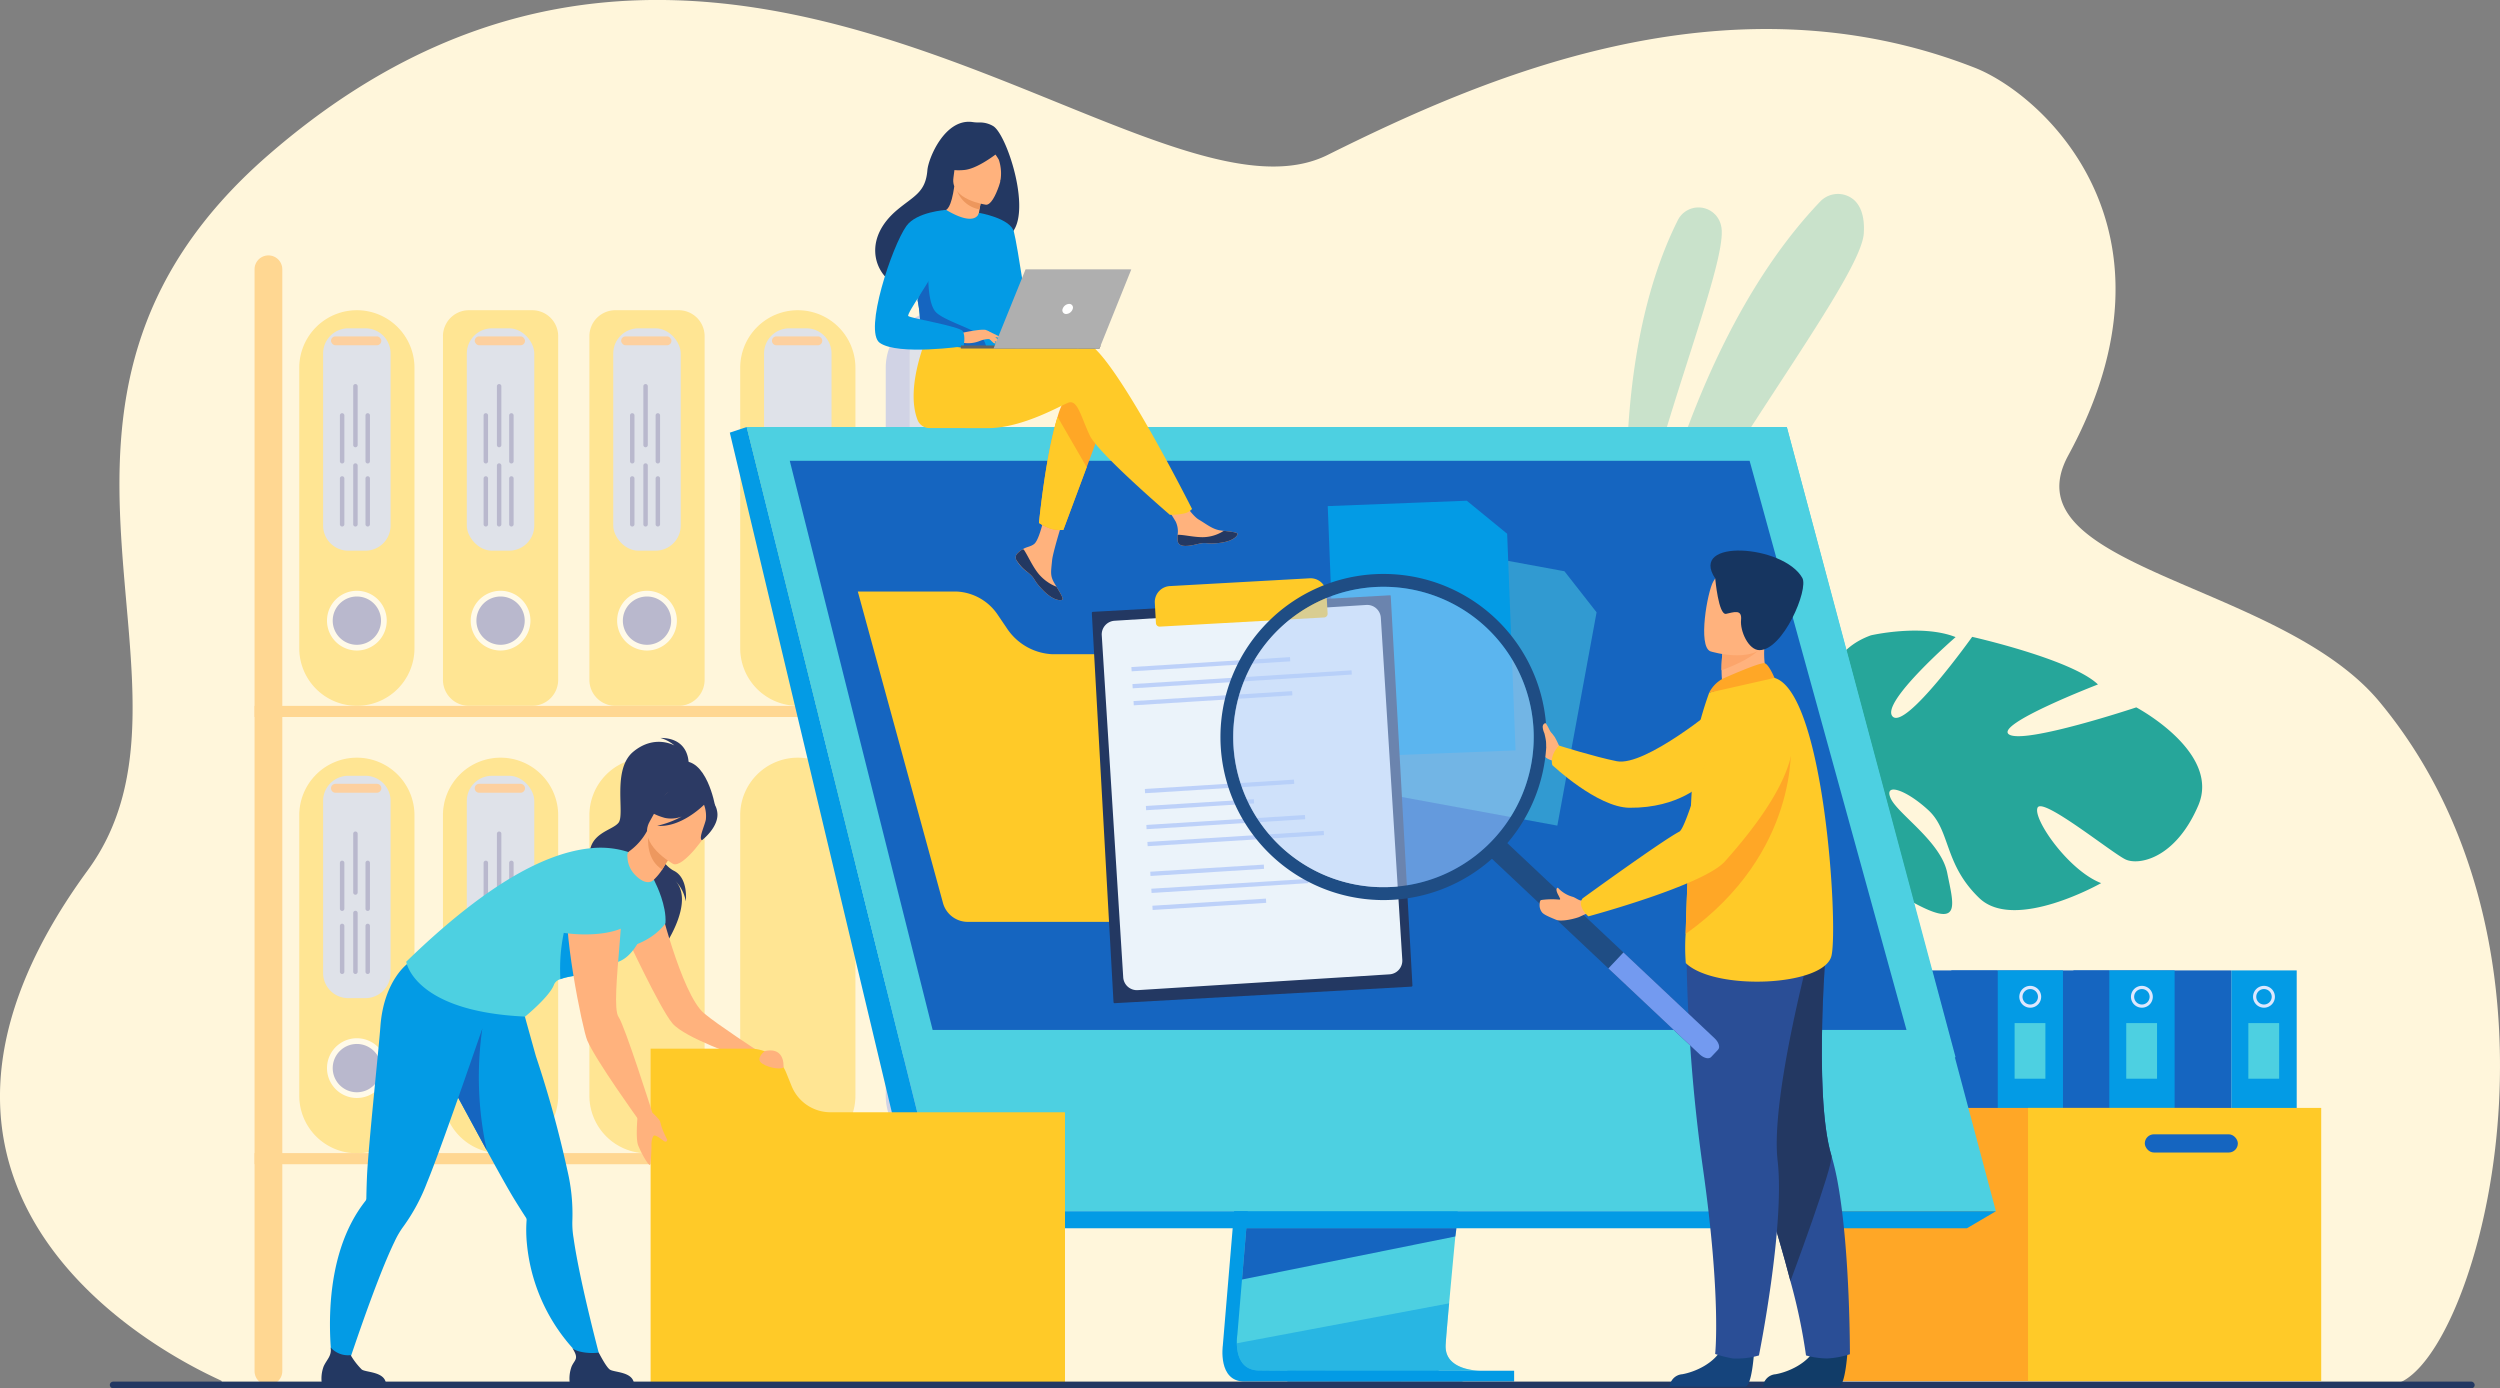 <svg xmlns="http://www.w3.org/2000/svg" width="505" height="280.458" viewBox="0 0 505 280.458">
  <rect x="0" y="0" width="505" height="280.458" fill="#808080" stroke="none"/>
  <g id="Grupo_56382" data-name="Grupo 56382" transform="translate(-152.794 -237.236)">
    <g id="Grupo_56169" data-name="Grupo 56169" transform="translate(152.794 237.236)" style="isolation: isolate">
      <path id="Trazado_104906" data-name="Trazado 104906" d="M635.332,517.005c-27.321,0-437.489.1-437.719-.615l-.039-.09a.481.481,0,0,1-.039-.132c-.152-.356-78.982-32.109-27.019-103.134,27.233-37.223-21.384-94.212,36.5-144.5,90.706-78.8,177.267,18.259,213.959,0,30.841-15.348,80.4-37.341,130.71-17.619,13.823,5.419,43.756,32.6,18.9,78.312-12.42,22.841,42.695,25.492,62.856,49.761C677.345,431.839,651.67,517.005,635.332,517.005Z" transform="translate(-152.794 -237.236)" fill="#fff6db"/>
    </g>
    <g id="Grupo_56172" data-name="Grupo 56172" transform="translate(481.346 276.41)" opacity="0.5">
      <g id="Grupo_56170" data-name="Grupo 56170" transform="translate(0 2.722)" opacity="0.5">
        <path id="Trazado_104907" data-name="Trazado 104907" d="M1760.758,515.8s-5.267-41.722,9.464-71.078a4.67,4.67,0,0,1,8.715,1.084c.016.071.032.143.047.216C1780.518,453.311,1764.876,489.595,1760.758,515.8Z" transform="translate(-1759.842 -442.163)" fill="#26a69a"/>
      </g>
      <g id="Grupo_56171" data-name="Grupo 56171" transform="translate(1.285 0)" opacity="0.5">
        <path id="Trazado_104908" data-name="Trazado 104908" d="M1766.128,517.433s8.058-55.8,37.808-87.009a4.954,4.954,0,0,1,6.825-.393c1.282,1.135,2.239,3.169,2.016,6.772C1812.183,446.412,1780.251,486.222,1766.128,517.433Z" transform="translate(-1766.128 -428.85)" fill="#26a69a"/>
      </g>
    </g>
    <g id="Grupo_56255" data-name="Grupo 56255" transform="translate(204.218 288.832)" opacity="0.4">
      <g id="Grupo_56185" data-name="Grupo 56185" transform="translate(9.025 11.068)" style="isolation: isolate">
        <g id="Grupo_56173" data-name="Grupo 56173" transform="translate(0)">
          <path id="Rectángulo_30799" data-name="Rectángulo 30799" d="M11.637,0h0A11.638,11.638,0,0,1,23.275,11.638V68.274A11.637,11.637,0,0,1,11.638,79.911h0A11.637,11.637,0,0,1,0,68.274V11.637A11.637,11.637,0,0,1,11.637,0Z" transform="translate(23.275 79.911) rotate(180)" fill="#ffca28"/>
        </g>
        <g id="Grupo_56174" data-name="Grupo 56174" transform="translate(6.182 57.221)">
          <path id="Trazado_104909" data-name="Trazado 104909" d="M489.621,829.087a5.455,5.455,0,1,0-5.455,5.455A5.455,5.455,0,0,0,489.621,829.087Z" transform="translate(-478.71 -823.632)" fill="#505aba"/>
        </g>
        <g id="Grupo_56175" data-name="Grupo 56175" transform="translate(5.605 56.675)">
          <path id="Trazado_104910" data-name="Trazado 104910" d="M481.918,833.027a6.033,6.033,0,1,1,6.033-6.033A6.04,6.04,0,0,1,481.918,833.027Zm0-10.911a4.878,4.878,0,1,0,4.878,4.878A4.883,4.883,0,0,0,481.918,822.116Z" transform="translate(-475.885 -820.961)" fill="#fff"/>
        </g>
        <g id="Grupo_56176" data-name="Grupo 56176" transform="translate(4.819 3.657)">
          <path id="Rectángulo_30800" data-name="Rectángulo 30800" d="M5.081,0H8.548A5.082,5.082,0,0,1,13.63,5.082V39.836a5.082,5.082,0,0,1-5.082,5.082H5.081A5.081,5.081,0,0,1,0,39.837V5.081A5.081,5.081,0,0,1,5.081,0Z" transform="translate(13.63 44.918) rotate(180)" fill="#aec3ff"/>
        </g>
        <g id="Grupo_56177" data-name="Grupo 56177" transform="translate(6.416 5.282)">
          <rect id="Rectángulo_30801" data-name="Rectángulo 30801" width="10.159" height="1.801" rx="0.901" transform="translate(10.159 1.801) rotate(180)" fill="#f99746"/>
        </g>
        <g id="Grupo_56184" data-name="Grupo 56184" transform="translate(8.211 14.912)">
          <g id="Grupo_56178" data-name="Grupo 56178" transform="translate(5.165 18.627)">
            <path id="Trazado_104911" data-name="Trazado 104911" d="M513.9,708.245V717.5a.45.45,0,0,0,.45.45h0a.451.451,0,0,0,.45-.45v-9.258a.451.451,0,0,0-.45-.45h0A.45.45,0,0,0,513.9,708.245Z" transform="translate(-513.896 -707.795)" fill="#505aba"/>
          </g>
          <g id="Grupo_56179" data-name="Grupo 56179" transform="translate(5.165 5.889)">
            <path id="Trazado_104912" data-name="Trazado 104912" d="M513.9,645.941V655.2a.451.451,0,0,0,.45.45h0a.451.451,0,0,0,.45-.45v-9.258a.451.451,0,0,0-.45-.451h0A.451.451,0,0,0,513.9,645.941Z" transform="translate(-513.896 -645.491)" fill="#505aba"/>
          </g>
          <g id="Grupo_56180" data-name="Grupo 56180" transform="translate(0 18.627)">
            <path id="Trazado_104913" data-name="Trazado 104913" d="M488.633,708.245V717.5a.45.45,0,0,0,.45.45h0a.45.45,0,0,0,.45-.45v-9.258a.45.45,0,0,0-.45-.45h0A.45.45,0,0,0,488.633,708.245Z" transform="translate(-488.633 -707.795)" fill="#505aba"/>
          </g>
          <g id="Grupo_56181" data-name="Grupo 56181" transform="translate(0 5.889)">
            <path id="Trazado_104914" data-name="Trazado 104914" d="M488.633,645.941V655.2a.45.45,0,0,0,.45.45h0a.451.451,0,0,0,.45-.45v-9.258a.45.45,0,0,0-.45-.451h0A.45.45,0,0,0,488.633,645.941Z" transform="translate(-488.633 -645.491)" fill="#505aba"/>
          </g>
          <g id="Grupo_56182" data-name="Grupo 56182" transform="translate(2.687 16.014)">
            <path id="Trazado_104915" data-name="Trazado 104915" d="M501.778,695.465v11.871a.45.45,0,0,0,.45.45h0a.45.45,0,0,0,.45-.45V695.465a.45.45,0,0,0-.45-.45h0A.45.45,0,0,0,501.778,695.465Z" transform="translate(-501.778 -695.015)" fill="#505aba"/>
          </g>
          <g id="Grupo_56183" data-name="Grupo 56183" transform="translate(2.687)">
            <path id="Trazado_104916" data-name="Trazado 104916" d="M501.778,617.135v11.871a.45.45,0,0,0,.45.45h0a.45.45,0,0,0,.45-.45V617.135a.45.45,0,0,0-.45-.45h0A.45.45,0,0,0,501.778,617.135Z" transform="translate(-501.778 -616.685)" fill="#505aba"/>
          </g>
        </g>
      </g>
      <g id="Grupo_56198" data-name="Grupo 56198" transform="translate(38.052 11.068)">
        <g id="Grupo_56186" data-name="Grupo 56186" transform="translate(0 0)">
          <path id="Trazado_105045" data-name="Trazado 105045" d="M5.248,0H18.027a5.248,5.248,0,0,1,5.248,5.248V74.663a5.248,5.248,0,0,1-5.248,5.248H5.248A5.248,5.248,0,0,1,0,74.663V5.248A5.248,5.248,0,0,1,5.248,0Z" transform="translate(23.276 79.911) rotate(-180)" fill="#ffca28"/>
        </g>
        <g id="Grupo_56187" data-name="Grupo 56187" transform="translate(6.183 57.221)">
          <path id="Trazado_104917" data-name="Trazado 104917" d="M631.6,829.087a5.455,5.455,0,1,0-5.455,5.455A5.455,5.455,0,0,0,631.6,829.087Z" transform="translate(-620.691 -823.632)" fill="#505aba"/>
        </g>
        <g id="Grupo_56188" data-name="Grupo 56188" transform="translate(5.605 56.675)">
          <path id="Trazado_104918" data-name="Trazado 104918" d="M623.9,833.027a6.033,6.033,0,1,1,6.033-6.033A6.04,6.04,0,0,1,623.9,833.027Zm0-10.911a4.878,4.878,0,1,0,4.877,4.878A4.883,4.883,0,0,0,623.9,822.116Z" transform="translate(-617.865 -820.961)" fill="#fff"/>
        </g>
        <g id="Grupo_56189" data-name="Grupo 56189" transform="translate(4.819 3.657)">
          <rect id="Rectángulo_30803" data-name="Rectángulo 30803" width="13.631" height="44.918" rx="5.082" transform="translate(13.631 44.918) rotate(180)" fill="#aec3ff"/>
        </g>
        <g id="Grupo_56190" data-name="Grupo 56190" transform="translate(6.417 5.282)">
          <rect id="Rectángulo_30804" data-name="Rectángulo 30804" width="10.159" height="1.801" rx="0.901" transform="translate(10.159 1.801) rotate(180)" fill="#f99746"/>
        </g>
        <g id="Grupo_56197" data-name="Grupo 56197" transform="translate(8.211 14.912)">
          <g id="Grupo_56191" data-name="Grupo 56191" transform="translate(5.165 18.627)">
            <path id="Trazado_104919" data-name="Trazado 104919" d="M655.877,708.245V717.5a.45.45,0,0,0,.45.45h0a.45.45,0,0,0,.45-.45v-9.258a.45.45,0,0,0-.45-.45h0A.45.45,0,0,0,655.877,708.245Z" transform="translate(-655.877 -707.795)" fill="#505aba"/>
          </g>
          <g id="Grupo_56192" data-name="Grupo 56192" transform="translate(5.165 5.889)">
            <path id="Trazado_104920" data-name="Trazado 104920" d="M655.877,645.941V655.2a.45.45,0,0,0,.45.45h0a.45.45,0,0,0,.45-.45v-9.258a.45.45,0,0,0-.45-.451h0A.45.45,0,0,0,655.877,645.941Z" transform="translate(-655.877 -645.491)" fill="#505aba"/>
          </g>
          <g id="Grupo_56193" data-name="Grupo 56193" transform="translate(0 18.627)">
            <path id="Trazado_104921" data-name="Trazado 104921" d="M630.612,708.245V717.5a.45.45,0,0,0,.45.45h0a.45.45,0,0,0,.451-.45v-9.258a.451.451,0,0,0-.451-.45h0A.45.45,0,0,0,630.612,708.245Z" transform="translate(-630.612 -707.795)" fill="#505aba"/>
          </g>
          <g id="Grupo_56194" data-name="Grupo 56194" transform="translate(0 5.889)">
            <path id="Trazado_104922" data-name="Trazado 104922" d="M630.612,645.941V655.2a.451.451,0,0,0,.45.45h0a.451.451,0,0,0,.451-.45v-9.258a.451.451,0,0,0-.451-.451h0A.45.45,0,0,0,630.612,645.941Z" transform="translate(-630.612 -645.491)" fill="#505aba"/>
          </g>
          <g id="Grupo_56195" data-name="Grupo 56195" transform="translate(2.688 16.014)">
            <path id="Trazado_104923" data-name="Trazado 104923" d="M643.759,695.465v11.871a.45.45,0,0,0,.45.45h0a.45.45,0,0,0,.45-.45V695.465a.45.45,0,0,0-.45-.45h0A.45.45,0,0,0,643.759,695.465Z" transform="translate(-643.759 -695.015)" fill="#505aba"/>
          </g>
          <g id="Grupo_56196" data-name="Grupo 56196" transform="translate(2.688)">
            <path id="Trazado_104924" data-name="Trazado 104924" d="M643.759,617.135v11.871a.45.45,0,0,0,.45.45h0a.45.45,0,0,0,.45-.45V617.135a.45.45,0,0,0-.45-.45h0A.45.45,0,0,0,643.759,617.135Z" transform="translate(-643.759 -616.685)" fill="#505aba"/>
          </g>
        </g>
      </g>
      <g id="Grupo_56211" data-name="Grupo 56211" transform="translate(67.633 11.068)">
        <g id="Grupo_56199" data-name="Grupo 56199" transform="translate(0 0)">
          <path id="Trazado_105046" data-name="Trazado 105046" d="M5.248,0H18.027a5.248,5.248,0,0,1,5.248,5.248V74.663a5.248,5.248,0,0,1-5.248,5.248H5.248A5.248,5.248,0,0,1,0,74.663V5.248A5.248,5.248,0,0,1,5.248,0Z" transform="translate(23.276 79.911) rotate(180)" fill="#ffca28"/>
        </g>
        <g id="Grupo_56200" data-name="Grupo 56200" transform="translate(6.183 57.221)">
          <path id="Trazado_104925" data-name="Trazado 104925" d="M776.294,829.087a5.455,5.455,0,1,0-5.455,5.455A5.455,5.455,0,0,0,776.294,829.087Z" transform="translate(-765.384 -823.632)" fill="#505aba"/>
        </g>
        <g id="Grupo_56201" data-name="Grupo 56201" transform="translate(5.605 56.675)">
          <path id="Trazado_104926" data-name="Trazado 104926" d="M768.591,833.027a6.033,6.033,0,1,1,6.033-6.033A6.04,6.04,0,0,1,768.591,833.027Zm0-10.911a4.878,4.878,0,1,0,4.878,4.878A4.883,4.883,0,0,0,768.591,822.116Z" transform="translate(-762.558 -820.961)" fill="#fff"/>
        </g>
        <g id="Grupo_56202" data-name="Grupo 56202" transform="translate(4.819 3.657)">
          <rect id="Rectángulo_30806" data-name="Rectángulo 30806" width="13.631" height="44.918" rx="5.082" transform="translate(13.631 44.918) rotate(180)" fill="#aec3ff"/>
        </g>
        <g id="Grupo_56203" data-name="Grupo 56203" transform="translate(6.417 5.282)">
          <rect id="Rectángulo_30807" data-name="Rectángulo 30807" width="10.159" height="1.801" rx="0.901" transform="translate(10.159 1.801) rotate(180)" fill="#f99746"/>
        </g>
        <g id="Grupo_56210" data-name="Grupo 56210" transform="translate(8.211 14.912)">
          <g id="Grupo_56204" data-name="Grupo 56204" transform="translate(5.165 18.627)">
            <path id="Trazado_104927" data-name="Trazado 104927" d="M800.569,708.245V717.5a.45.45,0,0,0,.45.45h0a.45.45,0,0,0,.451-.45v-9.258a.451.451,0,0,0-.451-.45h0A.45.45,0,0,0,800.569,708.245Z" transform="translate(-800.569 -707.795)" fill="#505aba"/>
          </g>
          <g id="Grupo_56205" data-name="Grupo 56205" transform="translate(5.165 5.889)">
            <path id="Trazado_104928" data-name="Trazado 104928" d="M800.569,645.941V655.2a.451.451,0,0,0,.45.45h0a.451.451,0,0,0,.451-.45v-9.258a.451.451,0,0,0-.451-.451h0A.451.451,0,0,0,800.569,645.941Z" transform="translate(-800.569 -645.491)" fill="#505aba"/>
          </g>
          <g id="Grupo_56206" data-name="Grupo 56206" transform="translate(0 18.627)">
            <path id="Trazado_104929" data-name="Trazado 104929" d="M775.3,708.245V717.5a.45.45,0,0,0,.45.45h0a.45.45,0,0,0,.45-.45v-9.258a.45.45,0,0,0-.45-.45h0A.45.45,0,0,0,775.3,708.245Z" transform="translate(-775.305 -707.795)" fill="#505aba"/>
          </g>
          <g id="Grupo_56207" data-name="Grupo 56207" transform="translate(0 5.889)">
            <path id="Trazado_104930" data-name="Trazado 104930" d="M775.3,645.941V655.2a.451.451,0,0,0,.45.45h0a.451.451,0,0,0,.45-.45v-9.258a.451.451,0,0,0-.45-.451h0A.451.451,0,0,0,775.3,645.941Z" transform="translate(-775.305 -645.491)" fill="#505aba"/>
          </g>
          <g id="Grupo_56208" data-name="Grupo 56208" transform="translate(2.688 16.014)">
            <path id="Trazado_104931" data-name="Trazado 104931" d="M788.451,695.465v11.871a.45.45,0,0,0,.45.45h0a.45.45,0,0,0,.45-.45V695.465a.45.45,0,0,0-.45-.45h0A.45.45,0,0,0,788.451,695.465Z" transform="translate(-788.451 -695.015)" fill="#505aba"/>
          </g>
          <g id="Grupo_56209" data-name="Grupo 56209" transform="translate(2.688)">
            <path id="Trazado_104932" data-name="Trazado 104932" d="M788.451,617.135v11.871a.45.45,0,0,0,.45.45h0a.45.45,0,0,0,.45-.45V617.135a.45.45,0,0,0-.45-.45h0A.45.45,0,0,0,788.451,617.135Z" transform="translate(-788.451 -616.685)" fill="#505aba"/>
          </g>
        </g>
      </g>
      <g id="Grupo_56215" data-name="Grupo 56215" transform="translate(98.097 11.068)">
        <g id="Grupo_56212" data-name="Grupo 56212" transform="translate(0)">
          <path id="Rectángulo_30808" data-name="Rectángulo 30808" d="M11.638,0h0A11.637,11.637,0,0,1,23.275,11.637V68.273A11.638,11.638,0,0,1,11.638,79.911h0A11.638,11.638,0,0,1,0,68.273V11.638A11.638,11.638,0,0,1,11.638,0Z" transform="translate(23.275 79.911) rotate(180)" fill="#ffca28"/>
        </g>
        <g id="Grupo_56213" data-name="Grupo 56213" transform="translate(4.819 3.657)">
          <path id="Rectángulo_30809" data-name="Rectángulo 30809" d="M5.082,0H8.548a5.083,5.083,0,0,1,5.083,5.083V39.836a5.082,5.082,0,0,1-5.082,5.082H5.082A5.082,5.082,0,0,1,0,39.836V5.082A5.082,5.082,0,0,1,5.082,0Z" transform="translate(13.631 44.918) rotate(180)" fill="#aec3ff"/>
        </g>
        <g id="Grupo_56214" data-name="Grupo 56214" transform="translate(6.417 5.282)">
          <path id="Rectángulo_30810" data-name="Rectángulo 30810" d="M.9,0H9.258a.9.9,0,0,1,.9.9v0a.9.9,0,0,1-.9.9H.9A.9.9,0,0,1,0,.9v0A.9.9,0,0,1,.9,0Z" transform="translate(10.159 1.801) rotate(180)" fill="#f99746"/>
        </g>
      </g>
      <g id="Grupo_56219" data-name="Grupo 56219" transform="translate(127.497 11.068)">
        <g id="Grupo_56216" data-name="Grupo 56216" transform="translate(0)">
          <path id="Rectángulo_30811" data-name="Rectángulo 30811" d="M11.637,0h0A11.638,11.638,0,0,1,23.275,11.638V68.274A11.637,11.637,0,0,1,11.638,79.911h0A11.637,11.637,0,0,1,0,68.274V11.637A11.637,11.637,0,0,1,11.637,0Z" transform="translate(23.275 79.911) rotate(180)" fill="#8c9df4"/>
        </g>
        <g id="Grupo_56217" data-name="Grupo 56217" transform="translate(4.819 3.657)">
          <path id="Rectángulo_30812" data-name="Rectángulo 30812" d="M5.082,0H8.549a5.082,5.082,0,0,1,5.082,5.082V39.836a5.082,5.082,0,0,1-5.082,5.082H5.081A5.081,5.081,0,0,1,0,39.837V5.082A5.082,5.082,0,0,1,5.082,0Z" transform="translate(13.631 44.918) rotate(180)" fill="#aec3ff"/>
        </g>
        <g id="Grupo_56218" data-name="Grupo 56218" transform="translate(6.416 5.282)">
          <rect id="Rectángulo_30813" data-name="Rectángulo 30813" width="10.159" height="1.801" rx="0.901" transform="translate(10.159 1.801) rotate(180)" fill="#f99746"/>
        </g>
      </g>
      <g id="Grupo_56232" data-name="Grupo 56232" transform="translate(9.025 101.455)">
        <g id="Grupo_56220" data-name="Grupo 56220" transform="translate(0 0)">
          <path id="Rectángulo_30814" data-name="Rectángulo 30814" d="M11.637,0h0A11.638,11.638,0,0,1,23.275,11.638V68.275A11.636,11.636,0,0,1,11.639,79.911h0A11.637,11.637,0,0,1,0,68.274V11.637A11.637,11.637,0,0,1,11.637,0Z" transform="translate(23.275 79.911) rotate(180)" fill="#ffca28"/>
        </g>
        <g id="Grupo_56221" data-name="Grupo 56221" transform="translate(6.182 57.221)">
          <circle id="Elipse_4056" data-name="Elipse 4056" cx="5.455" cy="5.455" r="5.455" fill="#505aba"/>
        </g>
        <g id="Grupo_56222" data-name="Grupo 56222" transform="translate(5.605 56.675)">
          <path id="Trazado_104933" data-name="Trazado 104933" d="M481.918,1275.134a6.033,6.033,0,1,1,6.033-6.033A6.04,6.04,0,0,1,481.918,1275.134Zm0-10.911a4.878,4.878,0,1,0,4.878,4.878A4.883,4.883,0,0,0,481.918,1264.223Z" transform="translate(-475.885 -1263.068)" fill="#fff"/>
        </g>
        <g id="Grupo_56223" data-name="Grupo 56223" transform="translate(4.819 3.657)">
          <path id="Rectángulo_30815" data-name="Rectángulo 30815" d="M5.082,0H8.549A5.082,5.082,0,0,1,13.63,5.082V39.836a5.082,5.082,0,0,1-5.082,5.082H5.081A5.081,5.081,0,0,1,0,39.837V5.082A5.082,5.082,0,0,1,5.082,0Z" transform="translate(13.63 44.918) rotate(180)" fill="#aec3ff"/>
        </g>
        <g id="Grupo_56224" data-name="Grupo 56224" transform="translate(6.416 5.282)">
          <path id="Rectángulo_30816" data-name="Rectángulo 30816" d="M.9,0H9.259a.9.9,0,0,1,.9.9v0a.9.9,0,0,1-.9.9H.9A.9.9,0,0,1,0,.9v0A.9.9,0,0,1,.9,0Z" transform="translate(10.159 1.801) rotate(180)" fill="#f99746"/>
        </g>
        <g id="Grupo_56231" data-name="Grupo 56231" transform="translate(8.211 14.912)">
          <g id="Grupo_56225" data-name="Grupo 56225" transform="translate(5.165 18.627)">
            <path id="Trazado_104934" data-name="Trazado 104934" d="M513.9,1150.353v9.259a.45.45,0,0,0,.45.45h0a.451.451,0,0,0,.45-.45v-9.259a.451.451,0,0,0-.45-.45h0A.45.45,0,0,0,513.9,1150.353Z" transform="translate(-513.896 -1149.903)" fill="#505aba"/>
          </g>
          <g id="Grupo_56226" data-name="Grupo 56226" transform="translate(5.165 5.889)">
            <path id="Trazado_104935" data-name="Trazado 104935" d="M513.9,1088.049v9.259a.45.45,0,0,0,.45.45h0a.45.45,0,0,0,.45-.45v-9.259a.45.45,0,0,0-.45-.45h0A.45.45,0,0,0,513.9,1088.049Z" transform="translate(-513.896 -1087.599)" fill="#505aba"/>
          </g>
          <g id="Grupo_56227" data-name="Grupo 56227" transform="translate(0 18.627)">
            <path id="Trazado_104936" data-name="Trazado 104936" d="M488.633,1150.353v9.259a.45.45,0,0,0,.45.45h0a.45.45,0,0,0,.45-.45v-9.259a.45.45,0,0,0-.45-.45h0A.45.45,0,0,0,488.633,1150.353Z" transform="translate(-488.633 -1149.903)" fill="#505aba"/>
          </g>
          <g id="Grupo_56228" data-name="Grupo 56228" transform="translate(0 5.889)">
            <path id="Trazado_104937" data-name="Trazado 104937" d="M488.633,1088.049v9.259a.45.45,0,0,0,.45.45h0a.45.45,0,0,0,.45-.45v-9.259a.45.45,0,0,0-.45-.45h0A.45.45,0,0,0,488.633,1088.049Z" transform="translate(-488.633 -1087.599)" fill="#505aba"/>
          </g>
          <g id="Grupo_56229" data-name="Grupo 56229" transform="translate(2.687 16.014)">
            <path id="Trazado_104938" data-name="Trazado 104938" d="M501.778,1137.572v11.871a.451.451,0,0,0,.45.45h0a.451.451,0,0,0,.45-.45v-11.871a.45.45,0,0,0-.45-.45h0A.45.45,0,0,0,501.778,1137.572Z" transform="translate(-501.778 -1137.122)" fill="#505aba"/>
          </g>
          <g id="Grupo_56230" data-name="Grupo 56230" transform="translate(2.687)">
            <path id="Trazado_104939" data-name="Trazado 104939" d="M501.778,1059.243v11.871a.451.451,0,0,0,.45.451h0a.45.45,0,0,0,.45-.451v-11.871a.45.45,0,0,0-.45-.45h0A.45.45,0,0,0,501.778,1059.243Z" transform="translate(-501.778 -1058.793)" fill="#505aba"/>
          </g>
        </g>
      </g>
      <g id="Grupo_56245" data-name="Grupo 56245" transform="translate(38.052 101.455)">
        <g id="Grupo_56233" data-name="Grupo 56233" transform="translate(0 0)">
          <path id="Rectángulo_30817" data-name="Rectángulo 30817" d="M11.638,0h0A11.638,11.638,0,0,1,23.276,11.638V68.274A11.637,11.637,0,0,1,11.639,79.911h0A11.638,11.638,0,0,1,0,68.273V11.638A11.638,11.638,0,0,1,11.638,0Z" transform="translate(23.276 79.911) rotate(180)" fill="#ffca28"/>
        </g>
        <g id="Grupo_56234" data-name="Grupo 56234" transform="translate(6.183 57.22)">
          <path id="Trazado_104940" data-name="Trazado 104940" d="M631.6,1271.193a5.455,5.455,0,1,0-5.455,5.455A5.456,5.456,0,0,0,631.6,1271.193Z" transform="translate(-620.691 -1265.738)" fill="#505aba"/>
        </g>
        <g id="Grupo_56235" data-name="Grupo 56235" transform="translate(5.605 56.675)">
          <path id="Trazado_104941" data-name="Trazado 104941" d="M623.9,1275.134a6.033,6.033,0,1,1,6.033-6.033A6.039,6.039,0,0,1,623.9,1275.134Zm0-10.911a4.878,4.878,0,1,0,4.877,4.878A4.883,4.883,0,0,0,623.9,1264.223Z" transform="translate(-617.865 -1263.068)" fill="#fff"/>
        </g>
        <g id="Grupo_56236" data-name="Grupo 56236" transform="translate(4.819 3.657)">
          <rect id="Rectángulo_30818" data-name="Rectángulo 30818" width="13.631" height="44.918" rx="5.082" transform="translate(13.631 44.918) rotate(180)" fill="#aec3ff"/>
        </g>
        <g id="Grupo_56237" data-name="Grupo 56237" transform="translate(6.417 5.282)">
          <path id="Rectángulo_30819" data-name="Rectángulo 30819" d="M.9,0H9.258a.9.9,0,0,1,.9.9v0a.9.9,0,0,1-.9.9H.9A.9.9,0,0,1,0,.9v0A.9.9,0,0,1,.9,0Z" transform="translate(10.159 1.801) rotate(180)" fill="#f99746"/>
        </g>
        <g id="Grupo_56244" data-name="Grupo 56244" transform="translate(8.211 14.912)">
          <g id="Grupo_56238" data-name="Grupo 56238" transform="translate(5.165 18.627)">
            <path id="Trazado_104942" data-name="Trazado 104942" d="M655.877,1150.353v9.259a.45.45,0,0,0,.45.45h0a.45.45,0,0,0,.45-.45v-9.259a.45.45,0,0,0-.45-.45h0A.45.45,0,0,0,655.877,1150.353Z" transform="translate(-655.877 -1149.903)" fill="#505aba"/>
          </g>
          <g id="Grupo_56239" data-name="Grupo 56239" transform="translate(5.165 5.889)">
            <path id="Trazado_104943" data-name="Trazado 104943" d="M655.877,1088.049v9.259a.45.45,0,0,0,.45.45h0a.45.45,0,0,0,.45-.45v-9.259a.45.45,0,0,0-.45-.45h0A.45.45,0,0,0,655.877,1088.049Z" transform="translate(-655.877 -1087.599)" fill="#505aba"/>
          </g>
          <g id="Grupo_56240" data-name="Grupo 56240" transform="translate(0 18.627)">
            <path id="Trazado_104944" data-name="Trazado 104944" d="M630.612,1150.353v9.259a.45.45,0,0,0,.45.45h0a.45.45,0,0,0,.451-.45v-9.259a.45.45,0,0,0-.451-.45h0A.45.45,0,0,0,630.612,1150.353Z" transform="translate(-630.612 -1149.903)" fill="#505aba"/>
          </g>
          <g id="Grupo_56241" data-name="Grupo 56241" transform="translate(0 5.889)">
            <path id="Trazado_104945" data-name="Trazado 104945" d="M630.612,1088.049v9.259a.45.45,0,0,0,.45.45h0a.45.45,0,0,0,.451-.45v-9.259a.45.45,0,0,0-.451-.45h0A.45.45,0,0,0,630.612,1088.049Z" transform="translate(-630.612 -1087.599)" fill="#505aba"/>
          </g>
          <g id="Grupo_56242" data-name="Grupo 56242" transform="translate(2.688 16.014)">
            <path id="Trazado_104946" data-name="Trazado 104946" d="M643.759,1137.572v11.871a.45.45,0,0,0,.45.45h0a.45.45,0,0,0,.45-.45v-11.871a.45.45,0,0,0-.45-.45h0A.45.45,0,0,0,643.759,1137.572Z" transform="translate(-643.759 -1137.122)" fill="#505aba"/>
          </g>
          <g id="Grupo_56243" data-name="Grupo 56243" transform="translate(2.688)">
            <path id="Trazado_104947" data-name="Trazado 104947" d="M643.759,1059.243v11.871a.45.45,0,0,0,.45.451h0a.45.45,0,0,0,.45-.451v-11.871a.45.45,0,0,0-.45-.45h0A.45.45,0,0,0,643.759,1059.243Z" transform="translate(-643.759 -1058.793)" fill="#505aba"/>
          </g>
        </g>
      </g>
      <g id="Grupo_56247" data-name="Grupo 56247" transform="translate(67.633 101.455)">
        <g id="Grupo_56246" data-name="Grupo 56246" transform="translate(0 0)">
          <path id="Rectángulo_30820" data-name="Rectángulo 30820" d="M11.638,0h0A11.638,11.638,0,0,1,23.276,11.638V68.274A11.637,11.637,0,0,1,11.639,79.911h0A11.638,11.638,0,0,1,0,68.273V11.638A11.638,11.638,0,0,1,11.638,0Z" transform="translate(23.276 79.911) rotate(180)" fill="#ffca28"/>
        </g>
      </g>
      <g id="Grupo_56249" data-name="Grupo 56249" transform="translate(98.097 101.455)">
        <g id="Grupo_56248" data-name="Grupo 56248" transform="translate(0 0)">
          <path id="Rectángulo_30821" data-name="Rectángulo 30821" d="M11.638,0h0A11.637,11.637,0,0,1,23.275,11.637V68.274A11.637,11.637,0,0,1,11.638,79.911h0A11.638,11.638,0,0,1,0,68.273V11.638A11.638,11.638,0,0,1,11.638,0Z" transform="translate(23.275 79.911) rotate(180)" fill="#ffca28"/>
        </g>
      </g>
      <g id="Grupo_56251" data-name="Grupo 56251" transform="translate(127.497 101.455)">
        <g id="Grupo_56250" data-name="Grupo 56250" transform="translate(0 0)">
          <path id="Rectángulo_30822" data-name="Rectángulo 30822" d="M11.637,0h0A11.638,11.638,0,0,1,23.275,11.638V68.275A11.636,11.636,0,0,1,11.639,79.911h0A11.637,11.637,0,0,1,0,68.274V11.637A11.637,11.637,0,0,1,11.637,0Z" transform="translate(23.275 79.911) rotate(180)" fill="#8c9df4"/>
        </g>
      </g>
      <g id="Grupo_56252" data-name="Grupo 56252" transform="translate(0)">
        <path id="Trazado_104948" data-name="Trazado 104948" d="M407.126,717.787h0a2.8,2.8,0,0,1-2.8-2.8V492.407a2.8,2.8,0,0,1,2.8-2.8h0a2.8,2.8,0,0,1,2.8,2.8V714.989A2.8,2.8,0,0,1,407.126,717.787Z" transform="translate(-404.328 -489.609)" fill="#ffa726"/>
      </g>
      <g id="Grupo_56253" data-name="Grupo 56253" transform="translate(0 90.99)">
        <rect id="Rectángulo_30823" data-name="Rectángulo 30823" width="161.682" height="2.247" transform="translate(161.682 2.247) rotate(180)" fill="#ffa726"/>
      </g>
      <g id="Grupo_56254" data-name="Grupo 56254" transform="translate(0 181.33)">
        <rect id="Rectángulo_30824" data-name="Rectángulo 30824" width="171.722" height="2.247" transform="translate(171.722 2.247) rotate(180)" fill="#ffa726"/>
      </g>
    </g>
    <g id="Grupo_56256" data-name="Grupo 56256" transform="translate(490.755 364.62)">
      <path id="Trazado_104949" data-name="Trazado 104949" d="M1862.938,861.622s-15.372,13.344-12.712,16.051,16.057-16.1,16.057-16.1,20.127,4.532,25.408,9.615c0,0-21.167,8.153-17.923,10.122s25.665-5.492,25.665-5.492,17.136,9.068,12.521,19.823-12,12.114-14.649,10.914-16.712-12.635-17.8-10.5,6.164,12.687,12.829,15.264c0,0-17.447,9.9-24.611,3.024s-5.763-13.571-10.268-17.739-9.033-5.653-7.657-2.462,10.181,8.752,11.446,15.114,2.795,10.876-5.569,6.653-20.548-15.373-18.747-22.953q.118-.5.225-.948a3.717,3.717,0,0,0-.225.948c-1.941-.277-6.855,1.839-10.48,3.578-.578.326-1.418.747-2.6,1.286h0c-.512.261-.927.477-1.216.629-7.562,4.337-14.9,16.36-14.9,16.36l-1.864-.8c5.34-13.742,18.5-18.083,18.5-18.083a37.543,37.543,0,0,0,14.356-10.546s-7.7-18.707,7.086-24.109C1845.808,861.265,1856.088,858.9,1862.938,861.622Z" transform="translate(-1805.865 -860.312)" fill="#26a69a"/>
    </g>
    <g id="Grupo_56262" data-name="Grupo 56262" transform="translate(571.625 433.259)">
      <g id="Grupo_56257" data-name="Grupo 56257" transform="translate(31.883 0)">
        <rect id="Rectángulo_30825" data-name="Rectángulo 30825" width="13.221" height="42.651" transform="translate(13.221 42.651) rotate(180)" fill="#039be5"/>
      </g>
      <g id="Grupo_56258" data-name="Grupo 56258" transform="translate(0 0)">
        <rect id="Rectángulo_30826" data-name="Rectángulo 30826" width="31.883" height="42.651" transform="translate(31.883 42.651) rotate(180)" fill="#1565c0"/>
      </g>
      <g id="Grupo_56259" data-name="Grupo 56259" transform="translate(36.287 3.12)">
        <path id="Trazado_104950" data-name="Trazado 104950" d="M2383.329,1213.513a2.207,2.207,0,1,0-2.207,2.207A2.207,2.207,0,0,0,2383.329,1213.513Z" transform="translate(-2378.916 -1211.306)" fill="#dde7fe"/>
      </g>
      <g id="Grupo_56260" data-name="Grupo 56260" transform="translate(36.933 3.767)">
        <path id="Trazado_104951" data-name="Trazado 104951" d="M2385.2,1216.028a1.56,1.56,0,1,0-1.56,1.56A1.56,1.56,0,0,0,2385.2,1216.028Z" transform="translate(-2382.078 -1214.468)" fill="#039be5"/>
      </g>
      <g id="Grupo_56261" data-name="Grupo 56261" transform="translate(35.336 10.643)">
        <rect id="Rectángulo_30827" data-name="Rectángulo 30827" width="6.219" height="11.234" transform="translate(6.219 11.234) rotate(180)" fill="#4dd0e1"/>
      </g>
    </g>
    <g id="Grupo_56268" data-name="Grupo 56268" transform="translate(546.961 433.259)">
      <g id="Grupo_56263" data-name="Grupo 56263" transform="translate(31.883 0)">
        <rect id="Rectángulo_30828" data-name="Rectángulo 30828" width="13.221" height="42.651" transform="translate(13.221 42.651) rotate(180)" fill="#039be5"/>
      </g>
      <g id="Grupo_56264" data-name="Grupo 56264" transform="translate(0 0)">
        <rect id="Rectángulo_30829" data-name="Rectángulo 30829" width="31.883" height="42.651" transform="translate(31.883 42.651) rotate(180)" fill="#1565c0"/>
      </g>
      <g id="Grupo_56265" data-name="Grupo 56265" transform="translate(36.287 3.12)">
        <path id="Trazado_104952" data-name="Trazado 104952" d="M2262.69,1213.513a2.207,2.207,0,1,0-2.207,2.207A2.207,2.207,0,0,0,2262.69,1213.513Z" transform="translate(-2258.277 -1211.306)" fill="#dde7fe"/>
      </g>
      <g id="Grupo_56266" data-name="Grupo 56266" transform="translate(36.933 3.767)">
        <path id="Trazado_104953" data-name="Trazado 104953" d="M2264.561,1216.028a1.56,1.56,0,1,0-1.561,1.56A1.56,1.56,0,0,0,2264.561,1216.028Z" transform="translate(-2261.44 -1214.468)" fill="#039be5"/>
      </g>
      <g id="Grupo_56267" data-name="Grupo 56267" transform="translate(35.336 10.643)">
        <rect id="Rectángulo_30830" data-name="Rectángulo 30830" width="6.219" height="11.234" transform="translate(6.219 11.234) rotate(180)" fill="#4dd0e1"/>
      </g>
    </g>
    <g id="Grupo_56274" data-name="Grupo 56274" transform="translate(524.41 433.259)">
      <g id="Grupo_56269" data-name="Grupo 56269" transform="translate(31.883 0)">
        <rect id="Rectángulo_30831" data-name="Rectángulo 30831" width="13.221" height="42.651" transform="translate(13.221 42.651) rotate(180)" fill="#039be5"/>
      </g>
      <g id="Grupo_56270" data-name="Grupo 56270" transform="translate(0 0)">
        <rect id="Rectángulo_30832" data-name="Rectángulo 30832" width="31.883" height="42.651" transform="translate(31.883 42.651) rotate(180)" fill="#1565c0"/>
      </g>
      <g id="Grupo_56271" data-name="Grupo 56271" transform="translate(36.287 3.12)">
        <path id="Trazado_104954" data-name="Trazado 104954" d="M2152.382,1213.513a2.207,2.207,0,1,0-2.206,2.207A2.206,2.206,0,0,0,2152.382,1213.513Z" transform="translate(-2147.969 -1211.306)" fill="#dde7fe"/>
      </g>
      <g id="Grupo_56272" data-name="Grupo 56272" transform="translate(36.933 3.767)">
        <path id="Trazado_104955" data-name="Trazado 104955" d="M2154.252,1216.028a1.56,1.56,0,1,0-1.561,1.56A1.56,1.56,0,0,0,2154.252,1216.028Z" transform="translate(-2151.131 -1214.468)" fill="#039be5"/>
      </g>
      <g id="Grupo_56273" data-name="Grupo 56273" transform="translate(35.336 10.643)">
        <rect id="Rectángulo_30833" data-name="Rectángulo 30833" width="6.219" height="11.234" transform="translate(6.219 11.234) rotate(180)" fill="#4dd0e1"/>
      </g>
    </g>
    <g id="Grupo_56278" data-name="Grupo 56278" transform="translate(522.423 461.034)">
      <g id="Grupo_56275" data-name="Grupo 56275" transform="translate(0 0)">
        <rect id="Rectángulo_30834" data-name="Rectángulo 30834" width="74.697" height="55.189" transform="translate(74.697 55.189) rotate(180)" fill="#ffa726"/>
      </g>
      <g id="Grupo_56276" data-name="Grupo 56276" transform="translate(40.029 0)">
        <rect id="Rectángulo_30835" data-name="Rectángulo 30835" width="59.225" height="55.189" transform="translate(59.225 55.189) rotate(180)" fill="#ffca28"/>
      </g>
      <g id="Grupo_56277" data-name="Grupo 56277" transform="translate(63.621 5.332)">
        <rect id="Rectángulo_30836" data-name="Rectángulo 30836" width="18.795" height="3.678" rx="1.839" transform="translate(18.795 3.678) rotate(180)" fill="#1565c0"/>
      </g>
    </g>
    <g id="Grupo_56289" data-name="Grupo 56289" transform="translate(300.215 323.492)">
      <g id="Grupo_56279" data-name="Grupo 56279" transform="translate(99.505 64.275)">
        <path id="Trazado_104956" data-name="Trazado 104956" d="M1370.771,974.667l-10.1,120.11s-1.058,7.281,4.357,7.294c8.9.021,44.321,0,44.321,0s-6.7-1.516-6.621-4.926c.1-4.019,11.806-123.615,11.806-123.615Z" transform="translate(-1360.586 -973.531)" fill="#039be5"/>
      </g>
      <g id="Grupo_56280" data-name="Grupo 56280" transform="translate(102.416 62.044)">
        <path id="Trazado_104957" data-name="Trazado 104957" d="M1424.01,1091.2c-1.143,0-16.161.029-28.979.016-6.629-.007-12.723-.025-15.732-.064-3.779-.047-4.442-3.36-4.473-5.5a10.738,10.738,0,0,1,.115-1.788l.263-3.122.669-7.957.592-7.03.76-9.033.64-7.625,7.178-85.347,43.763-1.136s-4.932,50.05-8.421,86.482c-.389,4.059-.76,7.952-1.1,11.585q-.167,1.74-.322,3.4c-.324,3.447-.619,6.612-.876,9.407-.136,1.473-.261,2.842-.374,4.1-.445,4.913-.706,8.051-.709,8.647a5.052,5.052,0,0,0,.085.972C1417.8,1091.031,1423.353,1091.2,1424.01,1091.2Z" transform="translate(-1374.825 -962.616)" fill="#4dd0e1"/>
      </g>
      <g id="Grupo_56281" data-name="Grupo 56281" transform="translate(3.41 0)">
        <path id="Trazado_104958" data-name="Trazado 104958" d="M890.558,659.143l24.606,98.836,3.369,13.536,11.46,46.035H1142.9l-42.24-158.407Z" transform="translate(-890.558 -659.143)" fill="#4dd0e1"/>
      </g>
      <g id="Grupo_56282" data-name="Grupo 56282" transform="translate(0)">
        <path id="Trazado_104959" data-name="Trazado 104959" d="M877.286,659.142l-3.41,1.137,38.312,160.708,4.534-3.438Z" transform="translate(-873.876 -659.142)" fill="#039be5"/>
      </g>
      <g id="Grupo_56283" data-name="Grupo 56283" transform="translate(38.312 158.407)">
        <path id="Trazado_104960" data-name="Trazado 104960" d="M1061.271,1437.4h211.6l5.843-3.438H1065.8Z" transform="translate(-1061.271 -1433.96)" fill="#039be5"/>
      </g>
      <g id="Grupo_56284" data-name="Grupo 56284" transform="translate(112.619 190.633)">
        <rect id="Rectángulo_30837" data-name="Rectángulo 30837" width="45.815" height="2.177" transform="translate(45.815 2.177) rotate(180)" fill="#039be5"/>
      </g>
      <g id="Grupo_56285" data-name="Grupo 56285" transform="translate(103.465 161.845)">
        <path id="Trazado_104961" data-name="Trazado 104961" d="M1423.276,1450.772l-.236,1.664-43.086,8.7.591-7.03.282-3.339Z" transform="translate(-1379.953 -1450.772)" fill="#1565c0"/>
      </g>
      <g id="Grupo_56286" data-name="Grupo 56286" transform="translate(102.418 177.012)" opacity="0.5">
        <path id="Trazado_104962" data-name="Trazado 104962" d="M1424.016,1538.581c-1.751.005-36.039.063-44.71-.048-3.779-.047-4.442-3.36-4.473-5.5l42.883-8.068c-.445,4.913-.706,8.051-.71,8.647a5.062,5.062,0,0,0,.085.972C1417.809,1538.407,1423.358,1538.581,1424.016,1538.581Z" transform="translate(-1374.832 -1524.96)" fill="#039be5"/>
      </g>
      <g id="Grupo_56287" data-name="Grupo 56287" transform="translate(3.41)">
        <path id="Trazado_104963" data-name="Trazado 104963" d="M890.556,659.142h210.105l34.09,127.309h-212.5Z" transform="translate(-890.556 -659.142)" fill="#4dd0e1"/>
      </g>
      <g id="Grupo_56288" data-name="Grupo 56288" transform="translate(12.112 6.82)">
        <path id="Trazado_104964" data-name="Trazado 104964" d="M1158.7,807.474H961.98l-7.03-28-2.72-10.836-1.109-4.419-7.226-28.78-.373-1.5-3.82-15.212-1.709-6.807-1.457-5.806-1.19-4.735-2.228-8.874h193.888l2.447,8.874,1.3,4.735,1.6,5.806,1.876,6.807,12.363,44.842v0l1.046,3.8.488,1.763,8.534,30.958Z" transform="translate(-933.119 -692.502)" fill="#1565c0"/>
      </g>
    </g>
    <g id="Grupo_56311" data-name="Grupo 56311" transform="translate(217.731 386.293)">
      <g id="Grupo_56310" data-name="Grupo 56310" transform="translate(0)">
        <g id="Grupo_56290" data-name="Grupo 56290" transform="translate(54.14)">
          <path id="Trazado_104965" data-name="Trazado 104965" d="M755.26,971.911s.513-5.592-5.735-5.592a7.334,7.334,0,0,1,2.872,1.54s-3.985-2.339-8.321,1.255-1.642,12.61-2.961,14.322-6.454,2.054-5.826,7.589,16.3,12.467,15.292,17.047c0,0,6.141-9.027,1.75-13.148a8.139,8.139,0,0,1,2.359,4.413s.581-4.679-2.4-6.176c-2.635-1.324-4.793-6.168-4.565-7.034S755.26,971.911,755.26,971.911Z" transform="translate(-735.235 -966.319)" fill="#2c3a64"/>
        </g>
        <g id="Grupo_56291" data-name="Grupo 56291" transform="translate(61.394 32.44)">
          <path id="Trazado_104966" data-name="Trazado 104966" d="M777.336,1124.994s4.667,19.31,9.249,23.171c2.754,2.32,10.943,7.645,10.943,7.645l-3.406,1.236s-11.358-3.836-13.9-6.825-9.505-17.971-9.505-17.971Z" transform="translate(-770.716 -1124.994)" fill="#ffb27d"/>
        </g>
        <g id="Grupo_56292" data-name="Grupo 56292" transform="translate(66.487 62.778)">
          <path id="Trazado_104967" data-name="Trazado 104967" d="M824.107,1280.921l-1.1-2.716a7.7,7.7,0,0,0-7.144-4.819H795.631v67.656h83.706v-54.816H831.969A8.479,8.479,0,0,1,824.107,1280.921Z" transform="translate(-795.631 -1273.385)" fill="#ffca28"/>
        </g>
        <g id="Grupo_56293" data-name="Grupo 56293" transform="translate(21.234 48.111)">
          <path id="Trazado_104968" data-name="Trazado 104968" d="M577.195,1219.9c.041.074.085.15.128.226,1.022,1.776,3.365,6.126,5.946,10.886,1.221,2.258,2.5,4.61,3.712,6.822,2.089,3.818,3.99,7.218,5.1,9.015,1.128,1.827,1.958,3.111,2.294,3.624l0,0a.849.849,0,0,1,.109.53,27.712,27.712,0,0,0,.074,4.787,36.728,36.728,0,0,0,12,23.787l3.105.459s-4.394-16.28-5.689-25.483a17.7,17.7,0,0,1-.238-3.648,38.1,38.1,0,0,0-1-9.96,223.176,223.176,0,0,0-6.349-23.055c-.145-.45-4.512-16.247-4.512-16.247-3.665,3.2-17.033,4.525-17.033,4.525S572.574,1211.682,577.195,1219.9Z" transform="translate(-574.285 -1201.646)" fill="#039be5"/>
        </g>
        <g id="Grupo_56294" data-name="Grupo 56294" transform="translate(50.099 123.223)">
          <path id="Trazado_104969" data-name="Trazado 104969" d="M728.5,1576.249h-12.96a7.115,7.115,0,0,1,.366-3.473c.649-1.438,1.573-1.484.118-3.738.823.848,3.471,1.2,5.344.947.23.372,1.48,2.869,2.247,3.42C724.466,1574.013,728.243,1573.8,728.5,1576.249Z" transform="translate(-715.473 -1569.038)" fill="#233862"/>
        </g>
        <g id="Grupo_56295" data-name="Grupo 56295" transform="translate(24.144 58.724)">
          <path id="Trazado_104970" data-name="Trazado 104970" d="M588.518,1261.2c.041.074.085.15.128.226,1.022,1.775,6.546,11.978,9.126,16.738a69.013,69.013,0,0,1-.911-24.606Z" transform="translate(-588.518 -1253.554)" fill="#1565c0"/>
        </g>
        <g id="Grupo_56296" data-name="Grupo 56296" transform="translate(62.29 4.715)">
          <path id="Trazado_104971" data-name="Trazado 104971" d="M785.208,989.471c.085-.34-7.4,3.384-7.781,3.8-3.511,3.894-2.51,8.977-.5,9.026,1.288.032,1.039,2.174,1.039,2.174l14.355-6.072S790.591,988.324,785.208,989.471Z" transform="translate(-775.102 -989.38)" fill="#2c3a64"/>
        </g>
        <g id="Grupo_56297" data-name="Grupo 56297" transform="translate(60.019 29.54)">
          <path id="Trazado_104972" data-name="Trazado 104972" d="M771.547,1110.81s2.184,4.363,1.911,7.905c0,0-2.634,4.158-9.465,5.21C763.993,1123.925,769.866,1110.807,771.547,1110.81Z" transform="translate(-763.993 -1110.81)" fill="#4dd0e1"/>
        </g>
        <g id="Grupo_56298" data-name="Grupo 56298" transform="translate(1.718 45.407)">
          <path id="Trazado_104973" data-name="Trazado 104973" d="M511.354,1196.612l.044-2.424c-4.829.609-16.651-5.771-16.651-5.771s-5.052,3.36-5.744,12.957c-.338,4.684-2.473,24.493-2.71,30.408-.086,2.144-.115,3.674-.125,4.285a.01.01,0,0,1,0,.006.843.843,0,0,1-.205.5,27.666,27.666,0,0,0-2.617,4.011c-7.369,13.711-3.515,32.34-3.515,32.34l1.711-.435s6.231-19.313,10.3-27.667a17.451,17.451,0,0,1,1.844-3.157,38.119,38.119,0,0,0,4.737-8.819C501.436,1225.66,511.354,1196.612,511.354,1196.612Z" transform="translate(-478.825 -1188.417)" fill="#039be5"/>
        </g>
        <g id="Grupo_56299" data-name="Grupo 56299" transform="translate(0 123.129)">
          <path id="Trazado_104974" data-name="Trazado 104974" d="M483.452,1575.885h-12.96a7.115,7.115,0,0,1,.366-3.474c.649-1.438,1.665-2.091,1.421-3.831a4.666,4.666,0,0,0,4.039,1.545,14.237,14.237,0,0,0,2.249,2.915C479.415,1573.649,483.192,1573.432,483.452,1575.885Z" transform="translate(-470.422 -1568.58)" fill="#233862"/>
        </g>
        <g id="Grupo_56300" data-name="Grupo 56300" transform="translate(17.125 22.195)">
          <path id="Trazado_104975" data-name="Trazado 104975" d="M596.2,1098.127c-1.741.3.284,1.681-2.11,1.941-3.407.372-6.926.626-8.769,1.362a1.979,1.979,0,0,0-1.262,1.022c-.8,2.4-5.858,6.53-5.858,6.53-22.566-1.027-24.02-11.085-24.02-11.085,14.646-14.224,27.106-21.978,37.4-22.937a18.318,18.318,0,0,1,7.469.786c3.6,1.6,5.575,6.483,5.575,6.483S602.818,1097,596.2,1098.127Z" transform="translate(-554.184 -1074.884)" fill="#4dd0e1"/>
        </g>
        <g id="Grupo_56301" data-name="Grupo 56301" transform="translate(48.192 29.021)">
          <path id="Trazado_104976" data-name="Trazado 104976" d="M714.985,1126.629c-3.407.372-6.926.626-8.769,1.362a35.936,35.936,0,0,1,4.558-19.72S714.239,1122.369,714.985,1126.629Z" transform="translate(-706.143 -1108.27)" fill="#039be5"/>
        </g>
        <g id="Grupo_56302" data-name="Grupo 56302" transform="translate(49.564 27.106)">
          <path id="Trazado_104977" data-name="Trazado 104977" d="M723.263,1098.911s-8.57-.468-10.092,4.912,2.857,26.855,3.8,29.072c1.718,4.035,10.382,16.054,10.382,16.054l2.777-1.438s-5.577-17.594-6.823-19.336C721.353,1125.442,725.828,1101.252,723.263,1098.911Z" transform="translate(-712.852 -1098.901)" fill="#ffb27d"/>
        </g>
        <g id="Grupo_56303" data-name="Grupo 56303" transform="translate(63.692 75.341)">
          <path id="Trazado_104978" data-name="Trazado 104978" d="M785.108,1335.21a12.651,12.651,0,0,1,1.293,1.327c.577.7.069.959,1.725,4.147,0,0-.085.443-.444.362s-1.609-1.318-2.25-1.229c0,0-.458.377-.508,1.627a30.193,30.193,0,0,1-.254,4.241c-.2.486-1.691-2.037-2.423-3.86-.642-1.6-.016-6.991-.016-6.991Z" transform="translate(-781.957 -1334.836)" fill="#ffb27d"/>
        </g>
        <g id="Grupo_56304" data-name="Grupo 56304" transform="translate(48.192 25.516)">
          <path id="Trazado_104979" data-name="Trazado 104979" d="M706.144,1104.834c.022.126,8.109,1.488,13.168-1.08,0,0,4.226-13.238-1.813-12.6s-9.615,2.536-9.767,5.426A55.669,55.669,0,0,1,706.144,1104.834Z" transform="translate(-706.144 -1091.127)" fill="#4dd0e1"/>
        </g>
        <g id="Grupo_56305" data-name="Grupo 56305" transform="translate(61.795 18.819)">
          <path id="Trazado_104980" data-name="Trazado 104980" d="M772.69,1063.532a5.381,5.381,0,0,0,1.626,3.77c1.074,1.106,2.626,1.97,3.717.879a11.83,11.83,0,0,0,1.686-2.038c.943-1.619,2.065-3.274,2.065-3.274l-4.85-4.25-.289-.254a12.356,12.356,0,0,1-3.613,4.1A1.125,1.125,0,0,0,772.69,1063.532Z" transform="translate(-772.68 -1058.366)" fill="#ffb27d"/>
        </g>
        <g id="Grupo_56306" data-name="Grupo 56306" transform="translate(65.959 19.072)">
          <path id="Trazado_104981" data-name="Trazado 104981" d="M797.989,1063.859s-1.121,1.651-2.064,3.273c-3.015-1.859-3.018-5.591-2.786-7.524Z" transform="translate(-793.049 -1059.608)" fill="#ed985f"/>
        </g>
        <g id="Grupo_56307" data-name="Grupo 56307" transform="translate(65.758 10.405)">
          <path id="Trazado_104982" data-name="Trazado 104982" d="M797.34,1032.262s-7.32-4.073-4.713-8.592,3.418-8.089,8.2-5.679,4.689,4.653,4.186,6.373S799.312,1033.2,797.34,1032.262Z" transform="translate(-792.066 -1017.214)" fill="#ffb27d"/>
        </g>
        <g id="Grupo_56308" data-name="Grupo 56308" transform="translate(64.989 9.793)">
          <path id="Trazado_104983" data-name="Trazado 104983" d="M803.258,1019.344c-.335-2.007-1.354-2.2-2.065-2.064a5.854,5.854,0,0,0-7.12-2.726,9.966,9.966,0,0,1-5.769,3.466s.849,1.581,4.349,2.559a5.985,5.985,0,0,0,3.453-.276,19.533,19.533,0,0,1-4.967,1.872c4.612.422,9-3.794,9.455-4.245a6.567,6.567,0,0,1,.362,3.022c-.3,1.359-1.51,3.821-.773,4.139C800.183,1025.09,803.761,1022.354,803.258,1019.344Z" transform="translate(-788.304 -1014.219)" fill="#2c3a64"/>
        </g>
        <g id="Grupo_56309" data-name="Grupo 56309" transform="translate(88.467 63.127)">
          <path id="Trazado_104984" data-name="Trazado 104984" d="M904.22,1275.228s-2.043,1.532-.5,2.534,4.288,1.272,4.3.615C908.054,1276.171,906.954,1274.6,904.22,1275.228Z" transform="translate(-903.143 -1275.09)" fill="#ffb27d"/>
        </g>
      </g>
    </g>
    <g id="Grupo_56312" data-name="Grupo 56312" transform="translate(174.968 516.317)">
      <rect id="Rectángulo_30838" data-name="Rectángulo 30838" width="477.718" height="1.377" rx="0.688" fill="#233862"/>
    </g>
    <g id="Grupo_56313" data-name="Grupo 56313" transform="translate(326.071 356.726)">
      <path id="Trazado_104985" data-name="Trazado 104985" d="M1030.464,829.132l-1.815-2.679a10.593,10.593,0,0,0-8.346-4.753h-19.957l3.463,12.663,13.742,50.249a5.181,5.181,0,0,0,5,3.814h71.814a5.18,5.18,0,0,0,5-6.547l-12.995-47.516h-46.717A11.657,11.657,0,0,1,1030.464,829.132Z" transform="translate(-1000.346 -821.7)" fill="#ffca28"/>
    </g>
    <g id="Grupo_56338" data-name="Grupo 56338" transform="translate(329.526 261.835)">
      <g id="Grupo_56334" data-name="Grupo 56334" transform="translate(0 0)">
        <g id="Grupo_56314" data-name="Grupo 56314" transform="translate(28.447 77.292)">
          <path id="Trazado_104986" data-name="Trazado 104986" d="M1156.676,745.574a1.111,1.111,0,0,0-.2,1.187.009.009,0,0,0,0,.006,7.377,7.377,0,0,0,2.331,2.559c.141.113.266.217.374.312.028.025.057.05.084.075l.065.059c1.024.945.638,1.161,2.479,3.079,2.1,2.185,3.544,2.225,3.956,2.026.348-.17-.359-1.328-1.142-2.631-.038-.063-.075-.126-.114-.19-.1-.173-.208-.349-.311-.523-.917-1.568-.681-2.3-.463-4.635.177-1.9,2.952-10.588,2.952-10.588l-4.023-.695s-1.214,6.922-2.549,7.988c-.714.568-1.513.575-2.2,1-.049.029-.1.059-.143.09A5.291,5.291,0,0,0,1156.676,745.574Z" transform="translate(-1156.39 -735.616)" fill="#ffb27d"/>
        </g>
        <g id="Grupo_56315" data-name="Grupo 56315" transform="translate(28.447 86.366)">
          <path id="Trazado_104987" data-name="Trazado 104987" d="M1156.676,780.882a1.111,1.111,0,0,0-.2,1.187.009.009,0,0,0,0,.006,8.545,8.545,0,0,0,2.335,2.551c.139.115.261.221.37.32.028.025.057.05.084.075l.065.058c1.024.945.638,1.161,2.479,3.079,2.1,2.185,3.544,2.225,3.956,2.026.348-.169-.359-1.328-1.142-2.631a8.947,8.947,0,0,1-3.741-2.759c-1.218-1.555-2.044-3.537-2.873-4.753l-.236-.044A5.287,5.287,0,0,0,1156.676,780.882Z" transform="translate(-1156.39 -779.998)" fill="#233862"/>
        </g>
        <g id="Grupo_56316" data-name="Grupo 56316" transform="translate(57.962 76.077)">
          <path id="Trazado_104988" data-name="Trazado 104988" d="M1303.971,738.344c.248,1.242,2.019,1.035,4,.553s1.508.092,4.323-.219,3.668-1.36,3.754-1.779c.077-.371-1.314-.5-2.806-.675-.187-.021-.376-.044-.564-.068-1.684-.212-2.918-1.3-4.447-2.192-1.449-.846-3.61-4.292-3.61-4.292l-3.861.3s2.025,3.077,2.808,4.415a4.666,4.666,0,0,1,.378,2.631A4.953,4.953,0,0,0,1303.971,738.344Z" transform="translate(-1300.756 -729.673)" fill="#ffb27d"/>
        </g>
        <g id="Grupo_56317" data-name="Grupo 56317" transform="translate(61.118 82.629)">
          <path id="Trazado_104989" data-name="Trazado 104989" d="M1320.25,764.391c1.978-.483,1.508.092,4.323-.219s3.668-1.36,3.754-1.779c.077-.371-1.314-.5-2.806-.675l-.014.028a7.933,7.933,0,0,1-4.032,1.252c-1.91.046-3.932-.5-5.251-.481a4.954,4.954,0,0,0,.029,1.32C1316.5,765.081,1318.272,764.874,1320.25,764.391Z" transform="translate(-1316.195 -761.719)" fill="#233862"/>
        </g>
        <g id="Grupo_56318" data-name="Grupo 56318" transform="translate(33.14 53.869)">
          <path id="Trazado_104990" data-name="Trazado 104990" d="M1192.6,627.236l-3.612,9.71-4.716,12.678a7.627,7.627,0,0,1-2.5-.23,10.856,10.856,0,0,1-2.42-1.179s1.313-13.614,3.756-21.428a13.921,13.921,0,0,1,2.1-4.541C1188.989,617.776,1192.6,627.236,1192.6,627.236Z" transform="translate(-1179.347 -621.046)" fill="#ffa726"/>
        </g>
        <g id="Grupo_56319" data-name="Grupo 56319" transform="translate(7.818 42.685)">
          <path id="Trazado_104991" data-name="Trazado 104991" d="M1090.4,568.3c-2.054-.663-7.414-.013-13.228,1.037a3.943,3.943,0,0,1-4.071-1.84h0l-14.63-1.148s-4.832,10.7-2.191,17.528a2.567,2.567,0,0,0,2.557,1.65h0s8.841.015,11.668.016c7.276,0,15.4-5,16.452-5.206,1.72-.343,2.407,3.1,4.125,6.709s16.161,16,16.161,16a12.7,12.7,0,0,0,3.138-.321,3.091,3.091,0,0,0,1.348-.85S1095.728,570.017,1090.4,568.3Z" transform="translate(-1055.487 -566.345)" fill="#ffca28"/>
        </g>
        <g id="Grupo_56320" data-name="Grupo 56320" transform="translate(0.059)">
          <path id="Trazado_104992" data-name="Trazado 104992" d="M1041.366,358.427a5.19,5.19,0,0,0-2.795-.728,7.763,7.763,0,0,1-1.349-.082c-5.584-.821-8.949,7.289-9.147,9.74-.363,4.5-2.744,5.185-6.095,8-6.72,5.648-4.752,12.214-1.08,14.655,2.2,1.464,6.089,0,6.089,0,.055.038,10.626-5.9,15.837-8.772C1050.637,380.134,1044.5,360.3,1041.366,358.427Z" transform="translate(-1017.536 -357.558)" fill="#233862"/>
        </g>
        <g id="Grupo_56321" data-name="Grupo 56321" transform="translate(13.856 13.047)">
          <path id="Trazado_104993" data-name="Trazado 104993" d="M1092.149,429.568c.023.015-2.564.9-4.293.13-1.626-.72-2.858-3.4-2.834-3.4.74-.034,1.553-.681,2.18-4.926l.315.113,5.3,1.909s-.385,1.7-.633,3.319C1091.972,428.074,1091.859,429.375,1092.149,429.568Z" transform="translate(-1085.021 -421.374)" fill="#ffb27d"/>
        </g>
        <g id="Grupo_56322" data-name="Grupo 56322" transform="translate(16.352 13.16)">
          <path id="Trazado_104994" data-name="Trazado 104994" d="M1102.527,423.836s-.212.917-.521,2.631a5.983,5.983,0,0,1-4.777-4.539Z" transform="translate(-1097.229 -421.928)" fill="#ed975d"/>
        </g>
        <g id="Grupo_56323" data-name="Grupo 56323" transform="translate(15.821 4.003)">
          <path id="Trazado_104995" data-name="Trazado 104995" d="M1101.251,389.891s-7.249-.976-6.572-5.481.2-7.665,4.855-7.233,5.3,2.287,5.436,3.845S1103.155,390.028,1101.251,389.891Z" transform="translate(-1094.635 -377.138)" fill="#ffb27d"/>
        </g>
        <g id="Grupo_56324" data-name="Grupo 56324" transform="translate(13.742 3.605)">
          <path id="Trazado_104996" data-name="Trazado 104996" d="M1096.616,377s-4.643,4-7.8,4.319-4.352-.692-4.352-.692a12.331,12.331,0,0,0,2.982-4.037,2.22,2.22,0,0,1,1.83-1.308C1091.531,375.092,1095.8,375,1096.616,377Z" transform="translate(-1084.465 -375.191)" fill="#233862"/>
        </g>
        <g id="Grupo_56325" data-name="Grupo 56325" transform="translate(22.992 4.192)">
          <path id="Trazado_104997" data-name="Trazado 104997" d="M1129.709,378.929a11.428,11.428,0,0,1,2.041,2.615,8.775,8.775,0,0,1,.236,4.665s2.421-4.7,1.052-6.989C1131.586,376.8,1129.709,378.929,1129.709,378.929Z" transform="translate(-1129.709 -378.062)" fill="#233862"/>
        </g>
        <g id="Grupo_56326" data-name="Grupo 56326" transform="translate(7.63 17.802)">
          <path id="Trazado_104998" data-name="Trazado 104998" d="M1074.023,458.754c-.224,14.675-.064,11.609-1.67,13a6.167,6.167,0,0,1-2.906.628c-4.5.3-12.41-.447-12.711-1.278-1.037-2.878-.3-3.771-1.168-8.177-.09-.469-.2-.976-.333-1.528-.721-3.026-1.424-4.056,1.14-8.916,2.324-4.4,4.739-7.975,4.956-7.846,6.128,3.64,6.623.582,6.623.582S1074.133,451.6,1074.023,458.754Z" transform="translate(-1054.568 -444.634)" fill="#039be5"/>
        </g>
        <g id="Grupo_56327" data-name="Grupo 56327" transform="translate(33.14 59.61)">
          <path id="Trazado_104999" data-name="Trazado 104999" d="M1188.986,659.286l-4.716,12.678a7.625,7.625,0,0,1-2.5-.23,10.848,10.848,0,0,1-2.42-1.179s1.313-13.614,3.756-21.428Z" transform="translate(-1179.347 -649.127)" fill="#ffca28"/>
        </g>
        <g id="Grupo_56328" data-name="Grupo 56328" transform="translate(21.017 18.387)">
          <path id="Trazado_105000" data-name="Trazado 105000" d="M1120.046,447.5s6.306,1.071,7.046,3.787,3.171,19.2,3.171,19.2-1.779,1.736-3.259.254-4.656-15.422-4.656-15.422Z" transform="translate(-1120.046 -447.496)" fill="#039be5"/>
        </g>
        <g id="Grupo_56329" data-name="Grupo 56329" transform="translate(8.63 29.985)">
          <path id="Trazado_105001" data-name="Trazado 105001" d="M1073.338,519.79c-4.5.3-12.41-.447-12.711-1.279-1.037-2.878-.3-3.771-1.168-8.177l2.173-6.111s-.361,6.806,1.645,8.6,8.217,3.459,9.192,4.954A5.477,5.477,0,0,1,1073.338,519.79Z" transform="translate(-1059.459 -504.223)" fill="#1565c0"/>
        </g>
        <g id="Grupo_56330" data-name="Grupo 56330" transform="translate(17.354 42.002)">
          <path id="Trazado_105002" data-name="Trazado 105002" d="M1102.131,563.688s4.44-.987,5.156-.593a10.418,10.418,0,0,1,2.685,2.329c.219.5-1.594-.38-2.184-.538a5.254,5.254,0,0,0-1.886.412,6.271,6.271,0,0,1-3.379.338Z" transform="translate(-1102.131 -563.002)" fill="#ffb27d"/>
        </g>
        <g id="Grupo_56331" data-name="Grupo 56331" transform="translate(0 17.803)">
          <path id="Trazado_105003" data-name="Trazado 105003" d="M1031.637,444.636s-5.961.365-8.026,3.242c-2.906,4.051-8.675,21.315-5.373,23.619,3.718,2.595,16.927.684,16.927.684s.44-2.054-.171-3.048-10.548-2.6-11.007-3.061,5.736-8.942,5.737-10.318S1031.637,444.636,1031.637,444.636Z" transform="translate(-1017.247 -444.636)" fill="#039be5"/>
        </g>
        <g id="Grupo_56332" data-name="Grupo 56332" transform="translate(22.725 43.331)">
          <path id="Trazado_105004" data-name="Trazado 105004" d="M1128.4,569.5a8.58,8.58,0,0,0,1.235,1.343.913.913,0,0,0,.5.108l-.626-1.129Z" transform="translate(-1128.4 -569.502)" fill="#ffb27d"/>
        </g>
        <g id="Grupo_56333" data-name="Grupo 56333" transform="translate(22.51 42.095)">
          <path id="Trazado_105005" data-name="Trazado 105005" d="M1127.352,563.457l2.7,1.314a.481.481,0,0,1-.448.173,6.433,6.433,0,0,1-1.173-.323Z" transform="translate(-1127.352 -563.457)" fill="#ffb27d"/>
        </g>
      </g>
      <g id="Grupo_56335" data-name="Grupo 56335" transform="translate(17.353 45.18)">
        <path id="Trazado_105006" data-name="Trazado 105006" d="M1130.376,578.559l-28.25-.01v.623l28,.01Z" transform="translate(-1102.126 -578.549)" fill="#636363"/>
      </g>
      <g id="Grupo_56336" data-name="Grupo 56336" transform="translate(23.959 29.805)">
        <path id="Trazado_105007" data-name="Trazado 105007" d="M1134.438,519.345l21.393.007,6.441-16-21.361-.007Z" transform="translate(-1134.438 -503.344)" fill="#afafaf"/>
      </g>
      <g id="Grupo_56337" data-name="Grupo 56337" transform="translate(37.876 36.791)">
        <path id="Trazado_105008" data-name="Trazado 105008" d="M1204.589,538.535a.741.741,0,0,0-.726-1.019,1.459,1.459,0,0,0-1.311,1.018.742.742,0,0,0,.726,1.019A1.46,1.46,0,0,0,1204.589,538.535Z" transform="translate(-1202.51 -537.516)" fill="#fff"/>
      </g>
    </g>
    <g id="Grupo_56339" data-name="Grupo 56339" transform="translate(431.975 347.547)" opacity="0.5">
      <path id="Trazado_105009" data-name="Trazado 105009" d="M1561.382,789.8l-5.917-7.559-.279-.356-.333-.061-27.31-5.025-9.19,49.952,35.4,6.514,7.861-42.731.065-.35Z" transform="translate(-1518.351 -776.803)" fill="#4dd0e1"/>
    </g>
    <g id="Grupo_56341" data-name="Grupo 56341" transform="translate(420.999 338.375)">
      <g id="Grupo_56340" data-name="Grupo 56340" transform="translate(0)">
        <path id="Trazado_105010" data-name="Trazado 105010" d="M1500.907,738.615l.013.355,1.685,43.415-35.972,1.4-1.969-50.752,27.748-1.076.338-.013.351.287,7.428,6.08Z" transform="translate(-1464.665 -731.939)" fill="#039be5"/>
      </g>
    </g>
    <g id="Grupo_56356" data-name="Grupo 56356" transform="translate(373.341 354.052)">
      <g id="Grupo_56342" data-name="Grupo 56342" transform="translate(0 3.43)">
        <path id="Trazado_105011" data-name="Trazado 105011" d="M1291.793,825.4l-60.03,3.346a.22.22,0,0,0-.207.232l4.381,78.609a.22.22,0,0,0,.232.208l59.945-3.341a.22.22,0,0,0,.207-.232l-4.386-78.694A.134.134,0,0,0,1291.793,825.4Z" transform="translate(-1231.555 -825.399)" fill="#233862"/>
      </g>
      <g id="Grupo_56343" data-name="Grupo 56343" transform="translate(2.003 5.38)">
        <path id="Trazado_105012" data-name="Trazado 105012" d="M1299.477,909.555l-50.848,3.19a2.766,2.766,0,0,1-2.935-2.588l-4.336-69.092a2.767,2.767,0,0,1,2.589-2.935l50.848-3.191a2.767,2.767,0,0,1,2.935,2.589l4.336,69.092A2.767,2.767,0,0,1,1299.477,909.555Z" transform="translate(-1241.353 -834.934)" fill="#ebf3fa"/>
      </g>
      <g id="Grupo_56354" data-name="Grupo 56354" transform="translate(7.992 15.923)">
        <g id="Grupo_56344" data-name="Grupo 56344">
          <path id="Trazado_105013" data-name="Trazado 105013" d="M1302.713,887.364l-31.987,2.007a.03.03,0,0,1-.031-.028l-.05-.8a.029.029,0,0,1,.027-.032l31.987-2.007a.03.03,0,0,1,.031.028l.05.8A.03.03,0,0,1,1302.713,887.364Z" transform="translate(-1270.645 -886.506)" fill="#bdd1f9"/>
        </g>
        <g id="Grupo_56345" data-name="Grupo 56345" transform="translate(0.431 6.868)">
          <path id="Trazado_105014" data-name="Trazado 105014" d="M1304.82,920.956l-31.987,2.007a.03.03,0,0,1-.031-.028l-.05-.8a.029.029,0,0,1,.028-.031l31.987-2.007a.03.03,0,0,1,.031.028l.05.8A.03.03,0,0,1,1304.82,920.956Z" transform="translate(-1272.751 -920.098)" fill="#bdd1f9"/>
        </g>
        <g id="Grupo_56346" data-name="Grupo 56346" transform="translate(0.215 2.667)">
          <path id="Trazado_105015" data-name="Trazado 105015" d="M1315.987,900.41l-44.208,2.774a.03.03,0,0,1-.032-.028l-.05-.8a.03.03,0,0,1,.028-.031l44.208-2.774a.03.03,0,0,1,.032.027l.05.8A.029.029,0,0,1,1315.987,900.41Z" transform="translate(-1271.698 -899.552)" fill="#bdd1f9"/>
        </g>
        <g id="Grupo_56347" data-name="Grupo 56347" transform="translate(2.929 28.7)">
          <path id="Trazado_105016" data-name="Trazado 105016" d="M1306.813,1027.745l-21.763,1.366a.025.025,0,0,1-.026-.023l-.051-.81a.024.024,0,0,1,.023-.026l21.763-1.366a.025.025,0,0,1,.026.023l.051.81A.024.024,0,0,1,1306.813,1027.745Z" transform="translate(-1284.973 -1026.887)" fill="#bdd1f9"/>
        </g>
        <g id="Grupo_56348" data-name="Grupo 56348" transform="translate(2.714 24.745)">
          <path id="Trazado_105017" data-name="Trazado 105017" d="M1314.077,1008.4,1284,1010.285a.025.025,0,0,1-.026-.023l-.051-.81a.024.024,0,0,1,.023-.026l30.081-1.888a.024.024,0,0,1,.026.023l.051.81A.024.024,0,0,1,1314.077,1008.4Z" transform="translate(-1283.919 -1007.539)" fill="#bdd1f9"/>
        </g>
        <g id="Grupo_56349" data-name="Grupo 56349" transform="translate(3.02 31.89)">
          <path id="Trazado_105018" data-name="Trazado 105018" d="M1317.487,1043.347l-31.987,2.007a.03.03,0,0,1-.031-.028l-.05-.8a.03.03,0,0,1,.028-.031l31.987-2.007a.029.029,0,0,1,.031.028l.05.8A.03.03,0,0,1,1317.487,1043.347Z" transform="translate(-1285.418 -1042.489)" fill="#bdd1f9"/>
        </g>
        <g id="Grupo_56350" data-name="Grupo 56350" transform="translate(3.236 35.099)">
          <path id="Trazado_105019" data-name="Trazado 105019" d="M1322.118,1059.045l-35.567,2.232a.027.027,0,0,1-.028-.025l-.051-.806a.027.027,0,0,1,.025-.028l35.568-2.232a.027.027,0,0,1,.028.025l.051.805A.027.027,0,0,1,1322.118,1059.045Z" transform="translate(-1286.472 -1058.186)" fill="#bdd1f9"/>
        </g>
        <g id="Grupo_56351" data-name="Grupo 56351" transform="translate(3.809 41.912)">
          <path id="Trazado_105020" data-name="Trazado 105020" d="M1312.246,1092.369l-22.891,1.436a.026.026,0,0,1-.027-.024l-.051-.808a.026.026,0,0,1,.024-.027l22.891-1.437a.025.025,0,0,1,.026.024l.051.808A.025.025,0,0,1,1312.246,1092.369Z" transform="translate(-1289.277 -1091.511)" fill="#bdd1f9"/>
        </g>
        <g id="Grupo_56352" data-name="Grupo 56352" transform="translate(4.241 48.78)">
          <path id="Trazado_105021" data-name="Trazado 105021" d="M1314.355,1125.961l-22.891,1.436a.026.026,0,0,1-.027-.023l-.05-.808a.025.025,0,0,1,.023-.027l22.892-1.437a.025.025,0,0,1,.027.023l.051.808A.025.025,0,0,1,1314.355,1125.961Z" transform="translate(-1291.387 -1125.103)" fill="#bdd1f9"/>
        </g>
        <g id="Grupo_56353" data-name="Grupo 56353" transform="translate(4.025 44.797)">
          <path id="Trazado_105022" data-name="Trazado 105022" d="M1322.05,1106.48l-31.64,1.985a.025.025,0,0,1-.027-.024l-.051-.808a.025.025,0,0,1,.023-.027l31.64-1.985a.025.025,0,0,1,.026.023l.051.808A.025.025,0,0,1,1322.05,1106.48Z" transform="translate(-1290.332 -1105.622)" fill="#bdd1f9"/>
        </g>
      </g>
      <g id="Grupo_56355" data-name="Grupo 56355" transform="translate(12.715)">
        <path id="Trazado_105023" data-name="Trazado 105023" d="M1324.917,808.626l-27.995,1.56a3.234,3.234,0,0,0-3.169,3.29l.236,4.231a.747.747,0,0,0,.812.674l33.134-1.847a.748.748,0,0,0,.732-.761l-.236-4.23A3.234,3.234,0,0,0,1324.917,808.626Z" transform="translate(-1293.749 -808.62)" fill="#ffca28"/>
      </g>
    </g>
    <g id="Grupo_56381" data-name="Grupo 56381" transform="translate(399.324 348.446)">
      <g id="Grupo_56357" data-name="Grupo 56357" transform="translate(64.303 35.576)">
        <path id="Trazado_105024" data-name="Trazado 105024" d="M1677.351,959.228s-.582-1.309-.959-1.928-1.987-2.435-2.261-2.024-1.37,3.178-.787,3.952-.038,2.123,2.858,2.938Z" transform="translate(-1673.175 -955.216)" fill="#ffb27d"/>
      </g>
      <g id="Grupo_56358" data-name="Grupo 56358" transform="translate(66.942 31.326)">
        <path id="Trazado_105025" data-name="Trazado 105025" d="M1719.8,934.426s-14.825,12.375-20.606,11.229c-4.52-.9-11.667-3.163-11.667-3.163s-1.886,1.794-1.353,3.944c0,0,9.1,8.567,15.591,8.622,10.139.086,14.921-5.025,14.921-5.025Z" transform="translate(-1686.084 -934.426)" fill="#ffca28"/>
      </g>
      <g id="Grupo_56359" data-name="Grupo 56359" transform="translate(109.609 159.624)">
        <path id="Trazado_105026" data-name="Trazado 105026" d="M1911.831,1564.2s-.431,6.943-1.774,7.042c-.178.013-6.812.013-6.812.013l-8.468-.049a2.748,2.748,0,0,1,2.531-2.472c2.476-.431,6.618-2.171,8.118-5.442C1907,1559.854,1911.831,1564.2,1911.831,1564.2Z" transform="translate(-1894.777 -1561.971)" fill="#113c68"/>
      </g>
      <g id="Grupo_56360" data-name="Grupo 56360" transform="translate(98.422 76.63)">
        <path id="Trazado_105027" data-name="Trazado 105027" d="M1868.787,1241.729a17.656,17.656,0,0,1-4.584.861,16.834,16.834,0,0,1-4.28-.611,117.271,117.271,0,0,0-3.152-15.014c-1.4-5.412-3.4-12.372-6.236-21.02-7.855-23.9-10.244-37.883-10.462-39.207-.012-.07-.016-.1-.016-.1l.026-.012,24.149-10.6s-2.985,32.941.823,45.584a53.33,53.33,0,0,1,1.382,6.058C1868.843,1221.395,1868.787,1241.729,1868.787,1241.729Z" transform="translate(-1840.058 -1156.019)" fill="#2a4e96"/>
      </g>
      <g id="Grupo_56361" data-name="Grupo 56361" transform="translate(98.438 76.63)">
        <path id="Trazado_105028" data-name="Trazado 105028" d="M1856.835,1226.965c-1.4-5.412-3.4-12.372-6.236-21.02-7.855-23.9-10.244-37.883-10.461-39.207,0-.039,0-.077.009-.116l24.149-10.6s-2.985,32.941.823,45.584C1865.653,1203.371,1856.835,1226.965,1856.835,1226.965Z" transform="translate(-1840.138 -1156.019)" fill="#233862"/>
      </g>
      <g id="Grupo_56362" data-name="Grupo 56362" transform="translate(90.747 159.624)">
        <path id="Trazado_105029" data-name="Trazado 105029" d="M1819.574,1564.2s-.431,6.943-1.774,7.042c-.178.013-6.812.013-6.812.013l-8.468-.049a2.747,2.747,0,0,1,2.53-2.472c2.476-.431,6.619-2.171,8.118-5.442C1814.746,1559.854,1819.574,1564.2,1819.574,1564.2Z" transform="translate(-1802.52 -1561.971)" fill="#15447c"/>
      </g>
      <g id="Grupo_56363" data-name="Grupo 56363" transform="translate(94.103 77.406)">
        <path id="Trazado_105030" data-name="Trazado 105030" d="M1818.941,1159.815a343.806,343.806,0,0,0,3.38,47.555c3.693,26.209,2.442,37.334,2.442,37.334a25.165,25.165,0,0,0,3.561.906,16.163,16.163,0,0,0,5.284-.612s5.286-26.219,3.771-39.337,7.239-45.015,7.239-45.015Z" transform="translate(-1818.934 -1159.815)" fill="#2a4e96"/>
      </g>
      <g id="Grupo_56364" data-name="Grupo 56364" transform="translate(101.221 16.901)">
        <path id="Trazado_105031" data-name="Trazado 105031" d="M1863.762,874.422l-4.714,3.091-4.294-1.214c-.785-1.12-.993-3.278-1-5.148a31.938,31.938,0,0,1,.169-3.428l6.36-2.807,2.373-1.046c-.007.037-.185,1.948-.21,2.228A16.231,16.231,0,0,0,1863.762,874.422Z" transform="translate(-1853.749 -863.87)" fill="#ffb27d"/>
      </g>
      <g id="Grupo_56365" data-name="Grupo 56365" transform="translate(93.904 25.662)">
        <path id="Trazado_105032" data-name="Trazado 105032" d="M1818.057,964.4c5.868,5.665,28.073,4.712,29.441-1.53s-1.492-53.132-11.515-56.078c-2.08-.611-13.2,2.983-13.2,2.983a70.5,70.5,0,0,0-2.889,10.375c-.222,1.131-.87,13.114-1.355,24.325-.227,5.243-.418,10.318-.516,14.034A40.561,40.561,0,0,0,1818.057,964.4Z" transform="translate(-1817.96 -906.724)" fill="#ffca28"/>
      </g>
      <g id="Grupo_56366" data-name="Grupo 56366" transform="translate(101.221 17.946)">
        <path id="Trazado_105033" data-name="Trazado 105033" d="M1861.965,870.252c-1.291,2.181-5.817,4.091-8.216,4.966a31.938,31.938,0,0,1,.169-3.428l6.36-2.807C1861.684,868.964,1862.54,869.278,1861.965,870.252Z" transform="translate(-1853.749 -868.981)" fill="#fca56b"/>
      </g>
      <g id="Grupo_56367" data-name="Grupo 56367" transform="translate(97.71 3.501)">
        <path id="Trazado_105034" data-name="Trazado 105034" d="M1837.857,815.191s10.247,3.2,12.14-3.215,4.489-10.318-1.973-12.63-8.462-.242-9.614,1.745S1835.241,814.194,1837.857,815.191Z" transform="translate(-1836.577 -798.326)" fill="#ffb27d"/>
      </g>
      <g id="Grupo_56368" data-name="Grupo 56368" transform="translate(98.983)">
        <path id="Trazado_105035" data-name="Trazado 105035" d="M1843.766,786.848s.653,7.462,2.2,7.138,3.241-1.017,3.016,1.233,1.5,6.1,3.725,6.1c4.772-.02,9.958-12.265,8.651-14.587C1857.585,780.027,1838.317,778.675,1843.766,786.848Z" transform="translate(-1842.802 -781.201)" fill="#163560"/>
      </g>
      <g id="Grupo_56369" data-name="Grupo 56369" transform="translate(98.728 22.748)">
        <path id="Trazado_105036" data-name="Trazado 105036" d="M1844.283,895.613c.132-.055,7.629-3.418,8.5-3.129s1.969,2.967,1.969,2.967l-13.2,2.984A6.558,6.558,0,0,1,1844.283,895.613Z" transform="translate(-1841.558 -892.467)" fill="#ffa726"/>
      </g>
      <g id="Grupo_56375" data-name="Grupo 56375" transform="translate(0 4.726)">
        <g id="Grupo_56370" data-name="Grupo 56370" transform="translate(53.893 53.465)">
          <path id="Trazado_105037" data-name="Trazado 105037" d="M1623.147,1069.849l42.021,39.563c.824.776,1.863,1.023,2.308.549l1.418-1.507c.445-.473.136-1.5-.687-2.271l-42.021-39.563c-.824-.776-1.862-1.023-2.308-.549l-1.418,1.506C1622.014,1068.051,1622.324,1069.073,1623.147,1069.849Z" transform="translate(-1622.256 -1065.83)" fill="#1f4d84"/>
        </g>
        <g id="Grupo_56371" data-name="Grupo 56371" transform="translate(78.366 76.457)">
          <path id="Trazado_105038" data-name="Trazado 105038" d="M1741.959,1181.519l18.44,17.361c.823.776,1.862,1.023,2.308.549l1.419-1.506c.445-.473.136-1.495-.687-2.271L1745,1178.291Z" transform="translate(-1741.959 -1178.291)" fill="#739af0"/>
        </g>
        <g id="Grupo_56372" data-name="Grupo 56372">
          <path id="Trazado_105039" data-name="Trazado 105039" d="M1415.57,814.681a32.932,32.932,0,0,0-46.553-1.417c-.175.164-.348.33-.517.5a32.937,32.937,0,1,0,47.07.919Zm-3.2,44.664a30.338,30.338,0,1,1,1.307-42.882A30.3,30.3,0,0,1,1412.37,859.345Z" transform="translate(-1358.648 -804.315)" fill="#1f4d84"/>
        </g>
        <g id="Grupo_56374" data-name="Grupo 56374" transform="translate(2.601 2.6)" opacity="0.5">
          <g id="Grupo_56373" data-name="Grupo 56373">
            <path id="Trazado_105040" data-name="Trazado 105040" d="M1379.61,868.155a30.337,30.337,0,1,0,1.308-42.88A30.21,30.21,0,0,0,1379.61,868.155Z" transform="translate(-1371.369 -817.034)" fill="#b3cff9"/>
          </g>
        </g>
      </g>
      <g id="Grupo_56376" data-name="Grupo 56376" transform="translate(93.969 38.933)">
        <path id="Trazado_105041" data-name="Trazado 105041" d="M1818.277,1010.151c23.154-16.5,21.229-38.515,21.229-38.515-8.463,4.773-16.86,15.327-20.713,24.481C1818.566,1001.36,1818.375,1006.436,1818.277,1010.151Z" transform="translate(-1818.277 -971.636)" fill="#ffa726"/>
      </g>
      <g id="Grupo_56379" data-name="Grupo 56379" transform="translate(64.465 28.717)">
        <g id="Grupo_56377" data-name="Grupo 56377" transform="translate(0 39.392)">
          <path id="Trazado_105042" data-name="Trazado 105042" d="M1680.618,1116.166a6.32,6.32,0,0,1-2.957-1.827s-.7.048.115,1.533c.068.124.218.444.332.669a.144.144,0,0,1-.121.207,15.437,15.437,0,0,0-3.7.077c-.251.052-.323.652-.314.908a2.316,2.316,0,0,0,.488,1.581c.292.386,1.109.8,2.926,1.532.693.279,2.672.068,4.527-.569l1.483-.687-.46-2.755-.373.078C1681.967,1117.039,1681.235,1116.317,1680.618,1116.166Z" transform="translate(-1673.967 -1114.339)" fill="#ffb27d"/>
        </g>
        <g id="Grupo_56378" data-name="Grupo 56378" transform="translate(8.349)">
          <path id="Trazado_105043" data-name="Trazado 105043" d="M1750,921.662s20.8,3.961-6.121,34.088c-4.306,4.819-27.572,11.092-27.572,11.092s-2.36-2.007-1.17-3.633c0,0,16.019-11.632,19.543-13.482,1.586-.832,6.154-18.566,8.738-22.837A11.653,11.653,0,0,1,1750,921.662Z" transform="translate(-1714.802 -921.662)" fill="#ffca28"/>
        </g>
      </g>
      <g id="Grupo_56380" data-name="Grupo 56380" transform="translate(65.093 34.883)">
        <path id="Trazado_105044" data-name="Trazado 105044" d="M1679.861,956.9a10.612,10.612,0,0,1-.814-1.987,10.976,10.976,0,0,0-1.343-3.039c-.141-.141-.607.042-.662.648a3.514,3.514,0,0,0,.334,1.316,14.8,14.8,0,0,1,.44,2.615C1678.139,957.5,1679.861,956.9,1679.861,956.9Z" transform="translate(-1677.04 -951.826)" fill="#ffb27d"/>
      </g>
    </g>
  </g>
</svg>

